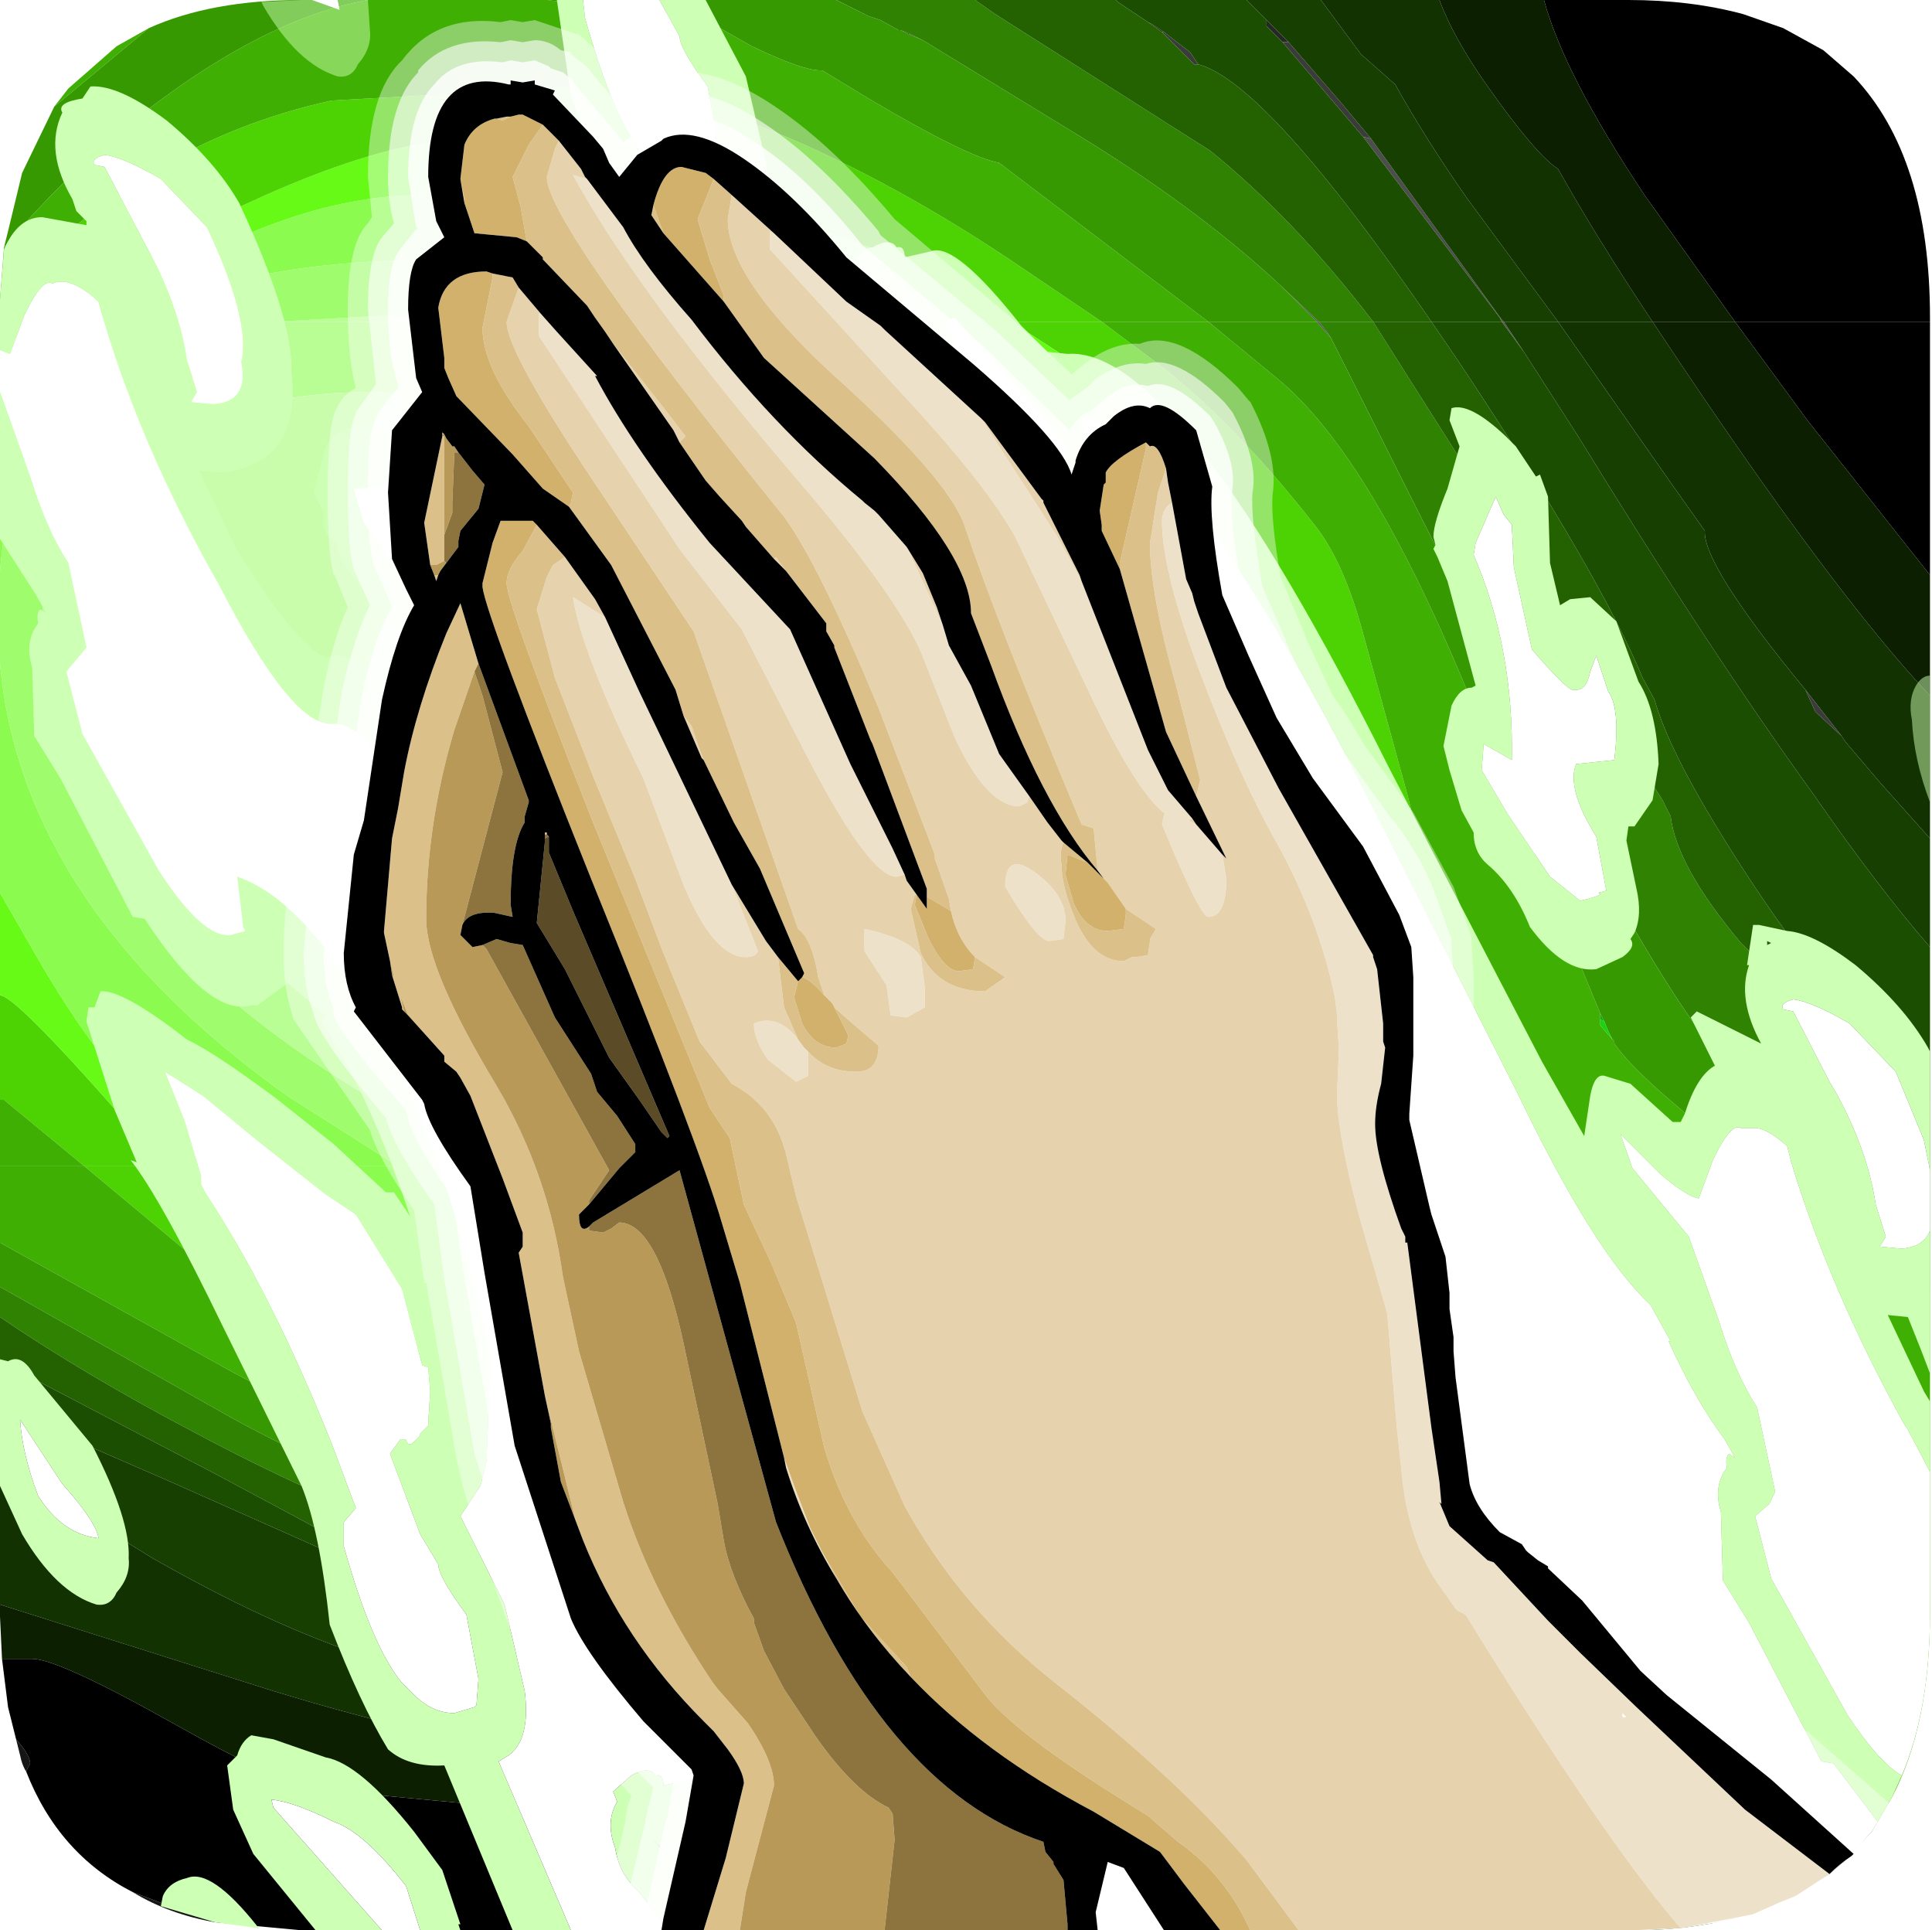 <?xml version="1.0" encoding="UTF-8" standalone="no"?>
<svg xmlns:ffdec="https://www.free-decompiler.com/flash" xmlns:xlink="http://www.w3.org/1999/xlink" ffdec:objectType="frame" height="48.0px" width="48.05px" xmlns="http://www.w3.org/2000/svg">
  <g transform="matrix(1.0, 0.0, 0.0, 1.0, 0.0, 0.0)">
    <filter id="filter0">
      <feColorMatrix in="SourceGraphic" result="filterResult0" type="matrix" values="0.168 -0.707 1.539 0.0 -0.373 0.28 1.148 -0.428 0.0 -0.373 -1.231 1.616 0.614 0.0 -0.373 0.0 0.0 0.0 1.0 0.0"/>
    </filter>
    <use ffdec:characterId="182" filter="url(#filter0)" height="48.0" transform="matrix(0.0, -1.0, 1.0, 0.0, 0.0, 48.0)" width="48.0" xlink:href="#sprite0"/>
    <use ffdec:characterId="2113" height="48.0" transform="matrix(1.0, 0.0, 0.0, 1.0, 0.0, 0.0)" width="48.05" xlink:href="#shape1"/>
  </g>
  <defs>
    <g id="sprite0" transform="matrix(1.0, 0.0, 0.0, 1.0, 0.0, 0.0)">
      <use ffdec:characterId="181" height="48.0" transform="matrix(1.0, 0.0, 0.0, 1.0, 0.0, 0.0)" width="48.0" xlink:href="#shape0"/>
    </g>
    <g id="shape0" transform="matrix(1.0, 0.0, 0.0, 1.0, 0.0, 0.0)">
      <path d="M47.15 22.6 L47.25 22.4 47.15 22.65 47.15 22.6 M47.45 28.55 L47.4 28.65 47.2 28.95 47.2 28.9 47.45 28.55 M46.95 32.05 L46.95 31.9 47.35 31.5 47.5 31.5 46.95 32.05 M0.0 28.5 L0.0 28.15 0.15 27.85 0.0 28.5" fill="#272727" fill-rule="evenodd" stroke="none"/>
      <path d="M45.7 16.4 L45.9 15.3 45.95 15.45 45.7 16.4 M47.15 22.65 L47.05 22.85 47.0 22.95 47.15 22.6 47.15 22.65 M47.2 28.95 L46.7 29.6 46.4 29.8 46.4 29.7 47.2 28.9 47.2 28.95 M46.95 32.05 L45.45 33.35 44.55 34.1 44.6 33.9 46.95 31.9 46.95 32.05" fill="#3b3b3b" fill-rule="evenodd" stroke="none"/>
      <path d="M44.6 33.9 L44.55 34.1 40.05 37.35 40.1 37.3 44.6 33.9" fill="#4d4d4d" fill-rule="evenodd" stroke="none"/>
      <path d="M0.2 5.35 Q0.4 4.2 0.95 3.3 L0.55 4.35 0.2 5.35 M3.95 0.65 Q4.1 0.55 4.35 0.5 L4.75 0.4 Q4.35 0.75 4.15 0.75 L3.95 0.65" fill="#161616" fill-rule="evenodd" stroke="none"/>
      <path d="M40.0 37.4 L40.0 37.35 40.1 37.3 40.05 37.35 40.0 37.4 M40.0 32.8 L40.0 32.75 40.9 31.85 40.0 32.8" fill="#555555" fill-rule="evenodd" stroke="none"/>
      <path d="M18.6 23.15 L19.0 23.7 18.6 23.35 18.6 23.25 18.6 23.15 M17.3 26.35 L17.15 26.25 17.2 26.2 17.3 26.35" fill="#646464" fill-rule="evenodd" stroke="none"/>
      <path d="M48.0 38.4 L48.0 40.5 Q48.0 42.05 47.65 43.35 L47.3 44.35 46.75 45.35 46.1 46.1 Q44.1 48.0 40.1 48.0 L40.0 48.0 40.0 43.15 43.15 40.9 Q46.15 38.9 48.0 38.4 M0.0 28.15 L0.0 7.5 0.2 5.35 0.55 4.35 0.95 3.3 Q1.9 1.45 3.95 0.65 L4.15 0.75 Q4.35 0.75 4.75 0.4 L5.55 0.2 6.75 0.05 6.75 0.8 Q6.75 1.45 5.15 4.3 3.55 7.15 3.5 7.9 L2.85 14.85 2.0 21.85 Q1.35 25.25 0.15 27.85 L0.0 28.15" fill="#000000" fill-rule="evenodd" stroke="none"/>
      <path d="M40.0 11.6 L40.0 6.85 40.15 9.5 40.0 11.6 M19.0 12.55 L19.0 23.7 18.6 23.15 18.15 21.0 Q17.65 19.5 17.65 18.55 17.65 15.75 19.0 12.55" fill="#b9fd95" fill-rule="evenodd" stroke="none"/>
      <path d="M40.0 18.55 L40.0 11.6 40.15 9.5 40.0 6.85 40.0 3.55 40.75 5.05 Q41.55 7.15 41.55 11.3 41.55 14.85 40.0 18.55 M19.0 9.9 L19.0 12.55 Q17.65 15.75 17.65 18.55 17.65 19.5 18.15 21.0 L18.6 23.15 18.6 23.25 18.6 23.35 19.0 23.7 19.0 25.25 16.95 23.8 16.9 23.55 Q16.9 23.05 17.05 22.85 16.5 19.1 16.5 17.75 16.5 14.2 19.0 9.9" fill="#9ffc6d" fill-rule="evenodd" stroke="none"/>
      <path d="M40.0 21.75 L40.0 18.55 Q41.55 14.85 41.55 11.3 41.55 7.15 40.75 5.05 L40.0 3.55 40.0 2.4 40.4 2.9 Q43.15 7.05 43.15 10.5 43.15 15.7 40.0 21.75 M19.0 5.1 L19.0 9.9 Q16.5 14.2 16.5 17.75 16.5 19.1 17.05 22.85 16.9 23.05 16.9 23.55 L16.95 23.8 19.0 25.25 19.0 28.0 Q18.5 27.15 17.3 26.35 L17.2 26.2 17.15 26.25 16.85 26.05 16.2 25.75 15.6 22.3 Q14.9 19.15 14.9 17.7 14.9 14.6 15.2 13.05 15.6 11.1 17.0 8.1 17.75 6.5 19.0 5.1" fill="#8bfb4f" fill-rule="evenodd" stroke="none"/>
      <path d="M40.0 25.15 L40.0 21.75 Q43.15 15.7 43.15 10.5 43.15 7.05 40.4 2.9 L40.0 2.4 40.0 1.05 42.05 4.35 Q44.55 9.1 44.55 11.75 42.4 21.35 40.8 23.85 L40.0 25.15 M19.0 4.1 L19.0 5.1 Q17.75 6.5 17.0 8.1 15.6 11.1 15.2 13.05 14.9 14.6 14.9 17.7 14.9 19.15 15.6 22.3 L16.2 25.75 16.85 26.05 17.15 26.25 17.3 26.35 Q18.5 27.15 19.0 28.0 L19.0 31.55 17.95 30.55 Q16.25 28.8 15.0 26.15 L15.15 25.85 14.8 24.3 Q13.75 19.8 13.75 15.8 13.75 13.1 13.9 12.15 14.2 10.6 15.4 8.0 16.0 6.8 19.0 4.1" fill="#66fa16" fill-rule="evenodd" stroke="none"/>
      <path d="M40.0 27.4 L40.0 25.15 40.8 23.85 Q42.4 21.35 44.55 11.75 44.55 9.1 42.05 4.35 L40.0 1.05 40.0 0.0 40.1 0.0 40.55 0.0 Q44.45 3.45 45.5 8.25 L45.8 13.7 45.9 15.3 45.7 16.4 Q44.5 20.8 41.25 25.55 L40.0 27.4 M19.0 2.1 L19.0 4.1 Q16.0 6.8 15.4 8.0 14.2 10.6 13.9 12.15 13.75 13.1 13.75 15.8 13.75 19.8 14.8 24.3 L15.15 25.85 15.0 26.15 Q16.25 28.8 17.95 30.55 L19.0 31.55 19.0 34.55 16.2 31.95 15.9 31.65 15.05 30.45 14.0 29.5 13.5 26.85 Q12.95 24.5 12.8 22.55 L12.35 15.05 Q12.35 10.1 16.5 5.1 L19.0 2.1" fill="#4dd204" fill-rule="evenodd" stroke="none"/>
      <path d="M45.35 1.35 L45.8 1.7 46.85 2.9 47.3 3.7 45.35 1.35 M48.0 9.15 L48.0 13.6 47.5 17.55 46.85 18.7 Q46.25 19.95 46.25 20.4 L46.25 20.45 45.55 21.6 Q44.1 24.05 43.95 24.85 L40.0 30.05 40.0 27.4 41.25 25.55 Q44.5 20.8 45.7 16.4 L45.95 15.45 45.9 15.3 45.8 13.7 45.5 8.25 Q44.45 3.45 40.55 0.0 L41.85 0.1 Q44.05 1.95 45.7 4.25 47.6 6.9 48.0 9.15 M17.1 0.0 L18.3 0.0 18.6 0.0 19.0 0.0 19.0 2.1 16.5 5.1 Q12.35 10.1 12.35 15.05 L12.8 22.55 Q12.95 24.5 13.5 26.85 L14.0 29.5 15.05 30.45 15.9 31.65 16.2 31.95 19.0 34.55 19.0 43.6 17.45 45.75 15.9 48.0 7.9 48.0 Q5.1 48.0 3.3 47.05 5.35 44.55 7.8 39.7 11.35 32.65 11.35 29.2 L10.65 17.85 Q10.65 11.75 13.9 5.75 L17.1 0.0" fill="#40af03" fill-rule="evenodd" stroke="none"/>
      <path d="M47.3 3.7 Q48.0 5.25 48.0 7.5 L48.0 9.15 Q47.6 6.9 45.7 4.25 44.05 1.95 41.85 0.1 L42.25 0.2 43.7 0.55 45.35 1.35 47.3 3.7 M48.0 13.6 L48.0 20.8 47.6 21.6 47.5 21.9 47.25 22.35 47.25 22.4 47.15 22.6 47.0 22.95 44.8 26.55 Q42.9 29.7 40.9 31.85 L40.0 32.75 40.0 30.05 43.95 24.85 Q44.1 24.05 45.55 21.6 L46.25 20.45 46.25 20.4 Q46.25 19.95 46.85 18.7 L47.5 17.55 48.0 13.6 M19.0 43.6 L19.0 45.75 17.15 48.0 15.9 48.0 17.45 45.75 19.0 43.6 M3.3 47.05 L2.45 46.55 Q4.5 44.8 6.95 38.4 10.0 30.35 10.0 26.3 L9.5 17.5 Q9.5 11.65 12.75 5.75 L16.0 0.0 17.1 0.0 13.9 5.75 Q10.65 11.75 10.65 17.85 L11.35 29.2 Q11.35 32.65 7.8 39.7 5.35 44.55 3.3 47.05" fill="#379902" fill-rule="evenodd" stroke="none"/>
      <path d="M48.0 20.8 L48.0 24.25 47.65 24.75 44.25 30.1 Q42.55 32.2 40.0 34.15 L40.0 32.8 40.9 31.85 Q42.9 29.7 44.8 26.55 L47.0 22.95 47.05 22.85 47.15 22.65 47.25 22.4 47.25 22.35 47.5 21.9 47.6 21.6 48.0 20.8 M19.0 45.75 L19.0 48.0 17.15 48.0 19.0 45.75 M2.45 46.55 L1.7 45.85 Q4.95 41.75 6.7 37.3 8.7 32.2 8.6 27.15 L8.6 15.25 Q9.2 10.8 12.4 4.8 13.85 2.05 15.25 0.0 L16.0 0.0 12.75 5.75 Q9.5 11.65 9.5 17.5 L10.0 26.3 Q10.0 30.35 6.95 38.4 4.5 44.8 2.45 46.55" fill="#2f8202" fill-rule="evenodd" stroke="none"/>
      <path d="M48.0 24.25 L48.0 27.75 47.95 27.8 47.45 28.55 47.2 28.9 46.4 29.7 46.4 29.8 Q45.95 31.5 40.0 35.6 L40.0 34.15 Q42.55 32.2 44.25 30.1 L47.65 24.75 48.0 24.25 M1.7 45.85 L1.4 45.5 Q2.7 43.9 4.3 40.25 7.0 34.1 7.5 29.75 L7.5 17.4 7.75 16.2 7.75 15.65 Q7.75 13.65 9.4 9.65 L9.8 8.25 11.3 5.45 14.15 0.0 15.25 0.0 Q13.85 2.05 12.4 4.8 9.2 10.8 8.6 15.25 L8.6 27.15 Q8.7 32.2 6.7 37.3 4.95 41.75 1.7 45.85" fill="#236101" fill-rule="evenodd" stroke="none"/>
      <path d="M48.0 27.75 L48.0 31.0 47.5 31.5 47.35 31.5 46.95 31.9 44.6 33.9 40.1 37.3 40.0 37.35 40.0 35.6 Q45.95 31.5 46.4 29.8 L46.7 29.6 47.2 28.95 47.4 28.65 47.45 28.55 47.95 27.8 48.0 27.75 M1.4 45.5 L0.65 44.15 1.9 41.6 4.65 34.9 Q5.75 32.3 6.0 28.9 L6.3 23.0 6.8 17.1 Q7.2 13.75 8.15 11.0 L11.15 4.25 13.0 0.0 14.15 0.0 11.3 5.45 9.8 8.25 9.4 9.65 Q7.75 13.65 7.75 15.65 L7.75 16.2 7.5 17.4 7.5 29.75 Q7.0 34.1 4.3 40.25 2.7 43.9 1.4 45.5" fill="#1c4e01" fill-rule="evenodd" stroke="none"/>
      <path d="M48.0 31.0 L48.0 32.85 46.65 33.85 45.9 34.7 Q44.55 35.45 43.05 36.5 L40.0 38.75 40.0 37.4 40.05 37.35 44.55 34.1 45.45 33.35 46.95 32.05 47.5 31.5 48.0 31.0 M0.65 44.15 Q0.0 42.65 0.0 40.6 1.75 37.5 2.85 33.65 3.95 29.85 4.9 22.4 5.75 14.5 6.3 11.15 6.8 8.1 9.25 3.8 L11.6 0.0 13.0 0.0 11.15 4.25 8.15 11.0 Q7.2 13.75 6.8 17.1 L6.3 23.0 6.0 28.9 Q5.75 32.3 4.65 34.9 L1.9 41.6 0.65 44.15" fill="#163f01" fill-rule="evenodd" stroke="none"/>
      <path d="M48.0 32.85 L48.0 35.8 Q47.05 36.15 45.85 37.0 44.15 38.2 43.8 38.75 42.1 39.7 40.0 41.1 L40.0 38.75 43.05 36.5 Q44.55 35.45 45.9 34.7 L46.65 33.85 48.0 32.85 M0.0 40.6 L0.0 40.5 0.0 36.25 Q1.15 33.95 2.1 30.95 3.5 26.3 3.5 22.55 3.5 14.8 5.95 6.8 L8.1 0.0 11.6 0.0 9.25 3.8 Q6.8 8.1 6.3 11.15 5.75 14.5 4.9 22.4 3.95 29.85 2.85 33.65 1.75 37.5 0.0 40.6" fill="#123201" fill-rule="evenodd" stroke="none"/>
      <path d="M48.0 35.8 L48.0 38.4 Q46.15 38.9 43.15 40.9 L40.0 43.15 40.0 41.1 Q42.1 39.7 43.8 38.75 44.15 38.2 45.85 37.0 47.05 36.15 48.0 35.8 M0.0 36.25 L0.0 28.5 0.15 27.85 Q1.35 25.25 2.0 21.85 L2.85 14.85 3.5 7.9 Q3.55 7.15 5.15 4.3 6.75 1.45 6.75 0.8 L6.75 0.05 7.8 0.0 7.9 0.0 8.1 0.0 5.95 6.8 Q3.5 14.8 3.5 22.55 3.5 26.3 2.1 30.95 1.15 33.95 0.0 36.25" fill="#0c1f01" fill-rule="evenodd" stroke="none"/>
      <path d="M39.55 0.0 L40.0 0.0 40.0 1.05 39.5 0.25 39.55 0.0 M40.0 25.15 L40.0 27.4 38.8 29.0 Q37.3 30.85 35.0 32.65 34.1 33.4 32.25 33.9 L28.25 35.0 27.25 35.25 27.0 35.25 26.65 35.25 26.5 35.25 26.4 35.25 26.35 35.3 25.1 35.55 23.2 35.5 23.0 35.45 22.8 35.4 22.75 35.4 22.6 35.5 21.5 35.6 20.55 35.25 19.4 34.85 19.0 34.55 19.0 31.55 Q20.55 32.8 22.55 33.7 L22.65 33.75 22.8 33.75 23.6 33.8 23.9 33.75 23.65 33.5 25.4 33.55 30.85 32.25 Q32.85 31.75 35.85 29.85 37.4 28.85 38.8 27.0 L40.0 25.15 M19.0 4.1 L19.0 2.1 20.65 0.1 20.65 0.0 23.25 0.0 Q23.25 0.4 19.8 3.4 L19.0 4.1" fill="#4dd204" fill-rule="evenodd" stroke="none"/>
      <path d="M40.0 1.05 L40.0 2.4 38.2 0.0 39.55 0.0 39.5 0.25 40.0 1.05 M40.0 21.75 L40.0 25.15 38.8 27.0 Q37.4 28.85 35.85 29.85 32.85 31.75 30.85 32.25 L25.4 33.55 23.65 33.5 23.9 33.75 23.6 33.8 22.8 33.75 22.65 33.75 22.55 33.7 Q20.55 32.8 19.0 31.55 L19.0 28.0 Q19.35 28.8 21.5 29.95 23.65 31.15 24.6 31.85 29.1 31.65 32.55 29.75 32.7 29.2 35.3 27.15 36.4 26.25 37.05 26.1 L37.1 26.05 37.65 25.4 40.0 21.75 M19.0 5.1 L19.0 4.1 19.8 3.4 Q23.25 0.4 23.25 0.0 L25.8 0.0 24.15 0.95 Q20.95 2.8 19.0 5.1" fill="#66fa16" fill-rule="evenodd" stroke="none"/>
      <path d="M40.0 2.4 L40.0 3.55 Q38.05 0.35 33.8 0.0 L38.2 0.0 40.0 2.4 M40.0 18.55 L40.0 21.75 37.65 25.4 37.25 25.85 37.05 26.1 Q36.4 26.25 35.3 27.15 32.7 29.2 32.55 29.75 29.1 31.65 24.6 31.85 23.65 31.15 21.5 29.95 19.35 28.8 19.0 28.0 L19.0 25.25 19.8 26.0 23.35 29.35 25.9 29.65 Q30.8 29.65 32.55 27.95 33.5 27.05 33.75 25.65 L36.1 23.55 Q37.15 22.8 37.75 22.8 L37.8 22.8 37.85 22.65 37.9 22.6 38.1 22.25 40.0 18.55 M19.0 9.9 L19.0 5.1 Q20.95 2.8 24.15 0.95 L25.8 0.0 31.5 0.0 Q25.45 0.55 20.75 7.15 L19.0 9.9" fill="#8bfb4f" fill-rule="evenodd" stroke="none"/>
      <path d="M40.0 3.55 L40.0 6.85 39.5 4.85 Q37.8 1.05 32.35 1.05 26.0 1.05 21.4 8.1 19.9 10.4 19.0 12.55 L19.0 9.9 20.75 7.15 Q25.45 0.55 31.5 0.0 L33.8 0.0 Q38.05 0.35 40.0 3.55 M40.0 11.6 L40.0 18.55 38.1 22.25 37.9 22.6 37.75 22.8 Q37.15 22.8 36.1 23.55 L33.75 25.65 Q33.5 27.05 32.55 27.95 30.8 29.65 25.9 29.65 L23.35 29.35 19.8 26.0 19.0 25.25 19.0 23.7 20.3 25.1 22.35 27.05 Q23.75 27.75 27.45 28.2 30.75 27.35 32.3 25.5 L34.95 22.6 37.15 20.1 Q38.45 18.15 39.3 14.95 L40.0 11.6" fill="#9ffc6d" fill-rule="evenodd" stroke="none"/>
      <path d="M40.0 6.85 L40.0 11.6 39.3 14.95 Q38.45 18.15 37.15 20.1 L34.95 22.6 32.3 25.5 Q30.75 27.35 27.45 28.2 23.75 27.75 22.35 27.05 L20.3 25.1 19.0 23.7 19.0 12.55 Q19.9 10.4 21.4 8.1 26.0 1.05 32.35 1.05 37.8 1.05 39.5 4.85 L40.0 6.85 M35.65 18.45 L36.0 17.6 Q38.25 12.4 38.25 9.2 38.25 4.45 35.3 3.0 32.6 1.65 28.75 3.4 24.85 5.2 22.2 9.05 19.25 13.4 19.25 18.5 19.25 20.15 21.05 22.4 23.45 25.35 27.0 25.35 L29.35 25.0 32.95 21.6 33.8 20.9 Q33.95 20.3 35.05 19.4 L35.15 19.35 35.2 19.3 35.65 18.45" fill="#b9fd95" fill-rule="evenodd" stroke="none"/>
      <path d="M35.15 19.35 L35.05 19.4 Q33.95 20.3 33.8 20.9 L32.95 21.6 29.35 25.0 27.0 25.35 Q23.45 25.35 21.05 22.4 19.25 20.15 19.25 18.5 19.25 13.4 22.2 9.05 24.85 5.2 28.75 3.4 32.6 1.65 35.3 3.0 38.25 4.45 38.25 9.2 38.25 12.4 36.0 17.6 L35.65 18.45 35.15 19.35" fill="#c9fdac" fill-rule="evenodd" stroke="none"/>
      <path d="M40.0 27.4 L40.0 30.05 38.6 31.75 Q36.65 34.15 30.3 36.7 L22.8 39.8 22.65 39.8 22.5 39.8 22.1 40.15 22.05 40.15 Q21.1 40.8 19.0 43.6 L19.0 34.55 19.4 34.85 20.55 35.25 21.5 35.6 22.6 35.5 22.75 35.5 23.2 35.5 25.1 35.55 26.35 35.3 26.5 35.25 26.65 35.25 27.1 35.3 27.25 35.25 28.25 35.0 32.25 33.9 Q34.1 33.4 35.0 32.65 37.3 30.85 38.8 29.0 L40.0 27.4 M19.0 2.1 L19.0 0.0 20.65 0.0 20.65 0.1 19.0 2.1" fill="#40af03" fill-rule="evenodd" stroke="none"/>
      <path d="M40.0 43.15 L40.0 48.0 33.7 48.0 37.55 44.95 40.0 43.15 M35.15 19.35 L35.65 18.45 35.2 19.3 35.15 19.35 M22.55 33.7 L22.65 33.75 22.55 33.7" fill="#000000" fill-rule="evenodd" stroke="none"/>
      <path d="M37.9 22.6 L37.85 22.65 37.8 22.8 37.75 22.8 37.9 22.6 M37.65 25.4 L37.1 26.05 37.05 26.1 37.25 25.85 37.65 25.4 M27.25 35.25 L27.1 35.3 26.65 35.25 27.0 35.25 27.25 35.25 M26.5 35.25 L26.35 35.3 26.4 35.25 26.5 35.25" fill="#646464" fill-rule="evenodd" stroke="none"/>
      <path d="M37.9 22.6 L38.1 22.25 37.9 22.6" fill="#5c5c5c" fill-rule="evenodd" stroke="none"/>
      <path d="M40.0 32.8 L40.0 34.15 35.5 37.0 31.3 39.5 Q29.9 40.2 28.1 41.35 L27.7 41.55 Q26.45 41.7 24.55 43.3 L24.2 43.65 Q22.55 44.75 22.05 45.6 L19.2 48.0 19.0 48.0 19.0 45.75 20.35 44.4 20.85 43.95 Q20.9 42.5 29.85 38.0 L39.6 33.1 39.75 33.0 40.0 32.8" fill="#2f8202" fill-rule="evenodd" stroke="none"/>
      <path d="M40.0 30.05 L40.0 32.75 39.6 33.1 29.85 38.0 Q20.9 42.5 20.85 43.95 L20.35 44.4 19.0 45.75 19.0 43.6 Q21.1 40.8 22.05 40.15 L22.1 40.15 Q22.2 40.05 22.6 39.9 L22.8 39.8 30.3 36.7 Q36.65 34.15 38.6 31.75 L40.0 30.05" fill="#379902" fill-rule="evenodd" stroke="none"/>
      <path d="M40.0 34.15 L40.0 35.6 39.05 36.25 Q33.8 39.75 31.15 40.85 L30.6 41.15 Q29.35 41.5 27.1 42.9 23.65 45.05 22.5 46.5 L20.6 48.0 19.2 48.0 22.05 45.6 Q22.55 44.75 24.2 43.65 L24.55 43.3 Q26.45 41.7 27.7 41.55 L27.9 41.45 28.1 41.35 Q29.9 40.2 31.3 39.5 L35.5 37.0 40.0 34.15" fill="#236101" fill-rule="evenodd" stroke="none"/>
      <path d="M40.0 32.75 L40.0 32.8 39.75 33.0 39.6 33.1 40.0 32.75 M40.0 37.35 L40.0 37.4 39.25 37.9 40.0 37.35 M28.1 41.35 L27.9 41.45 27.7 41.55 28.1 41.35" fill="#555555" fill-rule="evenodd" stroke="none"/>
      <path d="M40.0 35.6 L40.0 37.35 39.25 37.9 37.15 39.25 Q31.85 42.5 28.25 45.1 25.95 46.7 24.45 48.0 L20.6 48.0 22.5 46.5 Q23.65 45.05 27.1 42.9 29.35 41.5 30.6 41.15 L31.15 40.85 Q33.8 39.75 39.05 36.25 L40.0 35.6" fill="#1c4e01" fill-rule="evenodd" stroke="none"/>
      <path d="M22.75 35.5 L22.6 35.5 22.75 35.4 22.75 35.5 M22.65 33.75 L22.8 33.75 22.65 33.75 M22.6 39.9 Q22.2 40.05 22.1 40.15 L22.5 39.8 22.65 39.8 22.6 39.9" fill="#1ad310" fill-rule="evenodd" stroke="none"/>
      <path d="M23.2 35.5 L22.75 35.5 22.75 35.4 22.8 35.4 23.0 35.45 23.2 35.5 M22.6 39.9 L22.65 39.8 22.8 39.8 22.6 39.9" fill="#15ac0d" fill-rule="evenodd" stroke="none"/>
      <path d="M40.0 38.75 L40.0 41.1 39.4 41.5 Q33.25 45.6 30.7 48.0 L27.15 48.0 28.55 46.75 29.55 45.9 29.7 45.8 30.85 44.9 Q33.95 42.35 34.8 42.4 L36.0 41.55 40.0 38.75" fill="#123201" fill-rule="evenodd" stroke="none"/>
      <path d="M29.7 45.8 L29.55 45.9 29.7 45.8" fill="#272727" fill-rule="evenodd" stroke="none"/>
      <path d="M40.0 37.4 L40.0 38.75 36.0 41.55 34.8 42.4 Q33.95 42.35 30.85 44.9 L30.3 45.15 29.7 45.8 29.55 45.9 28.55 46.75 27.15 48.0 24.45 48.0 Q25.95 46.7 28.25 45.1 31.85 42.5 37.15 39.25 L39.25 37.9 40.0 37.4" fill="#163f01" fill-rule="evenodd" stroke="none"/>
      <path d="M29.7 45.8 L30.3 45.15 30.85 44.9 29.7 45.8" fill="#3b3b3b" fill-rule="evenodd" stroke="none"/>
      <path d="M40.0 41.1 L40.0 43.15 37.55 44.95 33.7 48.0 30.7 48.0 Q33.25 45.6 39.4 41.5 L40.0 41.1" fill="#0c1f01" fill-rule="evenodd" stroke="none"/>
    </g>
    <g id="shape1" transform="matrix(1.0, 0.0, 0.0, 1.0, 0.0, 0.0)">
      <path d="M40.65 20.55 L40.5 20.55 40.45 20.9 40.7 22.1 Q40.85 22.75 40.65 23.2 L40.55 23.35 Q40.7 23.55 40.35 23.8 L39.7 24.1 Q38.9 24.2 38.05 23.05 37.65 22.05 37.0 21.5 36.65 21.2 36.65 20.7 L36.35 20.15 36.05 19.15 35.9 18.55 36.1 17.55 Q36.3 17.1 36.6 17.1 L36.7 17.05 36.0 14.45 35.75 13.85 35.65 13.65 35.7 13.55 35.65 13.35 Q35.65 13.0 36.0 12.15 L36.3 11.1 36.05 10.45 36.1 10.15 Q36.55 10.0 37.45 10.85 L37.7 11.1 38.2 11.85 38.3 11.8 38.5 12.35 38.55 14.0 38.8 15.05 39.05 14.9 39.55 14.85 40.2 15.45 40.75 16.95 Q41.2 17.65 41.25 19.0 L41.1 19.9 40.65 20.55 M0.0 8.7 L0.0 7.9 0.0 7.45 0.1 6.2 Q0.45 5.4 1.05 5.4 L2.15 5.6 2.15 5.5 1.9 5.25 1.8 4.95 Q1.1 3.75 1.55 2.8 1.4 2.55 2.05 2.45 L2.25 2.15 Q2.95 2.1 4.15 3.0 5.35 4.0 5.95 5.05 7.3 7.95 7.25 9.25 7.5 11.5 5.55 11.75 L4.95 11.7 5.85 13.6 Q7.35 16.05 8.1 16.35 9.05 16.0 10.4 18.3 11.25 19.4 11.3 20.55 L11.4 21.55 11.7 22.45 11.8 22.35 12.05 22.85 13.1 24.0 Q15.25 25.95 15.65 26.0 16.2 25.75 16.9 23.8 15.9 20.65 15.95 18.5 15.7 18.05 16.0 17.75 L16.6 16.65 16.15 14.4 16.0 13.95 15.55 13.5 Q15.25 12.95 15.3 12.65 L15.3 12.15 15.15 11.35 Q14.0 10.3 12.3 8.1 L11.8 7.0 11.65 5.9 11.9 5.65 12.25 5.15 12.8 5.25 14.1 5.7 Q14.95 5.85 16.3 7.55 16.75 7.9 17.0 8.5 L17.45 9.85 17.4 9.85 17.9 11.5 17.85 11.95 20.6 13.9 20.45 14.1 Q22.1 14.95 23.05 16.65 24.05 18.25 25.55 22.25 L26.7 23.45 Q26.95 23.8 27.3 23.75 27.75 23.8 28.15 22.8 L28.1 22.7 Q28.35 21.6 28.25 20.0 L27.5 17.0 27.1 16.45 27.1 16.1 26.7 15.4 26.5 14.7 26.35 14.0 Q26.15 13.5 26.45 13.05 25.55 12.85 23.85 11.15 22.2 9.65 21.85 9.0 21.4 8.6 21.3 7.95 21.05 7.3 21.35 6.8 L21.25 6.55 Q21.45 6.15 21.7 6.15 22.15 5.9 22.3 6.15 22.5 6.1 22.5 6.4 L23.15 6.25 Q23.75 6.0 25.4 8.1 L26.05 8.75 26.55 8.8 Q29.3 8.6 34.55 19.1 L38.35 26.4 39.4 28.25 39.55 27.25 Q39.65 26.7 39.9 26.75 L40.55 26.95 41.6 27.9 41.8 27.9 41.9 27.7 Q42.2 26.75 42.65 26.5 L42.05 25.3 42.2 25.15 43.8 25.95 Q43.2 24.85 43.5 24.0 L43.45 24.0 43.6 23.0 43.75 23.0 44.45 23.15 Q45.1 23.2 46.15 24.0 47.35 25.0 47.95 26.05 L48.0 26.15 48.0 29.1 47.85 28.35 47.15 26.65 46.0 25.45 Q45.05 24.9 44.6 24.85 44.25 24.95 44.35 25.1 L44.6 25.15 45.5 26.9 45.65 27.15 Q46.45 28.6 46.65 29.95 L46.9 30.75 46.75 31.0 47.3 31.05 Q47.85 31.0 48.0 30.6 L48.0 34.15 47.75 33.5 47.45 32.75 46.95 32.7 47.85 34.6 48.0 34.85 48.0 36.6 47.45 35.55 47.35 35.4 Q45.5 32.05 44.55 28.9 L44.45 28.5 Q44.0 28.1 43.7 28.05 L43.3 28.05 Q43.05 27.9 42.6 28.85 L42.25 29.8 Q41.95 29.75 41.3 29.2 L40.3 28.2 40.6 29.05 42.0 30.75 42.75 32.85 Q43.15 34.15 43.7 35.0 L44.15 37.1 44.0 37.4 43.65 37.7 44.05 39.25 45.95 42.65 Q46.75 43.85 47.3 44.15 L47.05 44.7 46.7 45.3 45.6 43.85 45.3 43.8 43.5 40.35 42.85 39.3 42.8 37.6 Q42.6 36.95 42.95 36.5 42.9 36.25 43.0 36.15 L43.15 36.25 42.9 35.8 Q42.15 34.8 41.5 33.35 L41.55 33.35 41.05 32.45 Q39.65 31.15 37.75 27.2 L33.95 19.7 Q29.3 10.55 26.85 10.4 L28.5 14.9 28.3 14.6 Q28.0 13.95 27.4 14.1 L27.45 14.85 Q27.75 14.95 28.0 16.0 L29.35 20.1 Q29.55 22.3 28.9 23.9 28.6 25.5 27.85 25.65 L26.45 24.9 25.05 23.55 Q23.45 19.25 22.4 17.6 21.65 16.15 20.35 15.45 L16.35 12.15 16.35 12.75 Q16.6 13.1 16.75 12.9 17.0 13.15 17.85 17.65 L16.85 18.95 Q17.0 20.9 17.9 24.35 17.2 27.4 15.95 27.75 15.3 27.75 12.8 25.4 L11.4 24.0 11.15 23.4 10.0 21.1 Q10.7 20.65 9.75 19.4 9.0 17.95 8.25 18.0 7.25 18.05 5.45 14.55 3.4 10.95 2.45 7.5 1.75 6.85 1.3 7.05 1.05 6.9 0.6 7.85 L0.25 8.8 0.0 8.7 M22.8 48.0 L19.7 48.0 19.1 47.4 Q17.95 45.75 17.75 45.9 17.35 45.95 17.7 46.4 17.9 46.6 17.5 46.75 L16.8 46.3 16.25 45.75 18.1 47.8 18.35 48.0 16.65 48.0 15.85 47.0 Q15.4 46.6 15.3 45.95 15.05 45.3 15.35 44.8 L15.25 44.55 15.7 44.15 Q16.15 43.9 16.3 44.15 16.5 44.1 16.5 44.4 L17.15 44.25 Q17.75 44.0 19.4 46.1 L20.05 46.75 20.55 46.8 Q21.5 46.75 22.8 48.0 M14.2 48.0 L12.75 48.0 11.05 43.9 Q10.15 43.95 9.65 43.5 8.95 42.35 8.2 40.4 7.95 38.05 7.5 36.95 L5.55 33.0 Q4.0 29.8 3.25 28.85 L3.4 28.9 2.85 27.6 2.15 25.4 2.2 25.05 2.35 25.05 2.5 24.65 Q3.05 24.6 4.65 25.85 5.3 26.15 6.85 27.3 L8.3 28.45 8.95 29.05 9.6 29.65 9.8 29.65 10.2 30.25 Q9.25 27.35 8.0 25.4 L8.1 25.25 7.15 24.45 6.4 25.0 6.25 25.0 Q5.2 25.3 3.6 22.85 L3.3 22.8 1.5 19.35 0.85 18.3 0.8 16.6 Q0.6 15.95 0.95 15.5 0.9 15.25 1.0 15.15 L1.15 15.25 0.9 14.8 0.0 13.4 0.0 9.75 0.75 11.85 Q1.15 13.15 1.7 14.0 L2.15 16.1 1.65 16.7 2.05 18.25 3.95 21.65 Q5.05 23.35 5.75 23.25 L6.1 23.15 6.05 23.05 5.9 21.8 Q7.2 22.25 8.5 24.15 10.95 27.6 12.2 33.8 L12.1 36.35 12.05 36.55 11.95 36.95 11.45 37.7 12.55 39.9 13.05 42.05 Q13.2 43.25 12.65 43.65 L12.4 43.8 14.05 47.65 14.2 48.0 M44.05 23.45 L43.95 23.4 43.95 23.5 44.05 23.45 M23.7 8.4 Q23.9 8.6 23.5 8.75 L22.8 8.3 22.25 7.75 24.1 9.8 26.2 11.5 26.6 11.2 25.1 9.4 23.75 7.9 Q23.35 7.95 23.7 8.4 M37.4 12.8 L37.2 12.35 36.7 13.5 36.65 13.8 Q37.65 16.1 37.6 18.9 L36.9 18.5 36.85 19.15 37.5 20.25 38.55 21.8 39.3 22.4 Q39.95 22.25 39.75 22.2 L39.95 22.15 39.7 20.8 Q38.95 19.6 39.2 19.0 L40.15 18.9 Q40.3 17.6 40.0 17.2 L39.7 16.3 39.55 16.7 Q39.45 17.2 39.15 17.15 39.05 17.25 38.1 16.15 L37.65 14.1 37.6 13.05 37.4 12.8 M14.5 0.0 L14.55 0.45 Q15.25 2.95 16.0 3.85 16.65 4.6 17.3 4.6 L17.85 4.4 17.9 3.75 17.6 2.15 Q16.9 1.2 16.9 0.9 L16.4 0.0 17.55 0.0 18.55 1.9 19.05 4.05 Q19.2 5.25 18.65 5.65 L17.5 5.85 Q16.25 6.05 15.65 5.5 14.95 4.35 14.2 2.4 L13.85 0.0 14.5 0.0 M12.1 11.25 Q11.5 10.3 10.95 10.45 L11.0 11.75 9.95 12.1 8.8 12.15 9.05 13.0 9.75 13.95 Q10.45 14.4 10.7 14.75 L10.8 13.3 Q12.0 13.2 12.45 12.5 L12.1 11.25 M12.75 6.75 L12.8 6.95 Q15.55 10.3 16.85 11.2 L16.6 10.4 16.1 8.9 Q15.05 7.55 14.3 7.3 13.3 6.8 12.75 6.75 M13.15 11.25 L13.45 12.55 13.35 13.4 13.2 14.0 Q12.85 14.45 11.7 14.9 11.95 16.0 11.55 16.1 L10.9 16.15 Q10.4 16.15 9.55 15.3 L9.6 15.2 Q8.55 14.3 8.35 13.5 8.0 13.3 8.05 12.75 L7.8 12.25 8.1 11.1 Q8.35 10.7 8.65 10.65 L9.65 10.65 9.7 10.6 10.0 10.6 10.0 10.2 Q9.85 9.6 10.05 9.15 10.2 8.8 10.65 8.7 11.25 8.45 12.4 9.9 L12.85 10.55 13.15 11.25 M10.65 34.0 L10.5 33.95 10.0 32.05 8.85 30.2 8.1 29.7 6.45 28.4 5.05 27.25 4.1 26.65 4.6 27.9 5.0 29.25 5.0 29.45 5.1 29.65 Q6.75 32.15 8.25 35.9 L8.85 37.5 8.55 37.85 8.55 38.45 Q9.25 40.95 10.0 41.85 L10.35 42.2 Q10.8 42.6 11.3 42.6 L11.8 42.45 11.85 42.4 11.9 41.75 11.6 40.15 Q10.9 39.2 10.9 38.9 L10.45 38.15 9.7 36.15 9.95 35.8 10.1 35.8 Q10.15 36.0 10.3 35.85 L10.45 35.7 10.45 35.65 10.65 35.45 10.65 35.4 10.7 34.6 10.65 34.0 M2.6 4.15 L3.65 6.15 Q4.45 7.6 4.65 8.95 L4.9 9.75 4.75 10.0 5.3 10.05 Q6.2 10.0 6.0 9.0 6.25 8.0 5.15 5.65 L4.0 4.45 Q3.05 3.9 2.6 3.85 2.25 3.95 2.35 4.1 L2.6 4.15 M0.0 33.8 L0.2 33.85 Q0.55 33.65 0.85 34.2 L2.3 35.95 Q3.25 37.8 3.2 38.75 3.25 39.2 2.9 39.6 2.75 39.95 2.4 39.9 1.4 39.6 0.55 38.15 L0.0 36.95 0.0 33.8 M1.55 36.9 L0.5 35.3 Q0.55 36.15 0.95 37.2 1.55 38.15 2.45 38.25 2.4 37.85 1.55 36.9 M9.5 48.0 L7.85 48.0 6.3 46.1 5.8 45.0 5.65 43.9 5.9 43.65 Q6.0 43.3 6.25 43.15 L6.8 43.25 8.1 43.7 Q8.95 43.85 10.3 45.55 L11.0 46.5 11.45 47.85 11.4 47.85 11.45 48.0 10.45 48.0 10.1 46.9 Q9.05 45.55 8.3 45.3 7.3 44.8 6.75 44.75 L6.8 44.95 9.5 48.0 M4.05 47.15 Q4.2 46.8 4.65 46.7 5.25 46.45 6.4 47.9 L6.45 47.95 5.35 47.8 4.0 47.4 4.05 47.15" fill="#cdffb4" fill-rule="evenodd" stroke="none"/>
      <path d="M48.0 29.1 L48.0 30.0 48.0 30.6 Q47.85 31.0 47.3 31.05 L46.75 31.0 46.9 30.75 46.65 29.95 Q46.45 28.6 45.65 27.15 L45.5 26.9 44.6 25.15 44.35 25.1 Q44.25 24.95 44.6 24.85 45.05 24.9 46.0 25.45 L47.15 26.65 47.85 28.35 48.0 29.1 M48.0 36.6 L48.0 40.1 Q48.0 42.5 47.3 44.15 46.75 43.85 45.95 42.65 L44.05 39.25 43.65 37.7 44.0 37.4 44.15 37.1 43.7 35.0 Q43.15 34.15 42.75 32.85 L42.0 30.75 40.6 29.05 40.3 28.2 41.3 29.2 Q41.95 29.75 42.25 29.8 L42.6 28.85 Q43.05 27.9 43.3 28.05 L43.7 28.05 Q44.0 28.1 44.45 28.5 L44.55 28.9 Q45.5 32.05 47.35 35.4 L47.45 35.55 48.0 36.6 M46.7 45.3 L46.55 45.55 45.85 46.3 45.5 46.6 44.15 47.35 Q42.65 48.0 40.6 48.0 L40.5 48.0 22.8 48.0 Q21.5 46.75 20.55 46.8 L20.05 46.75 19.4 46.1 Q17.75 44.0 17.15 44.25 L16.5 44.4 Q16.5 44.1 16.3 44.15 16.15 43.9 15.7 44.15 L15.25 44.55 15.35 44.8 Q15.05 45.3 15.3 45.95 15.4 46.6 15.85 47.0 L16.65 48.0 14.2 48.0 14.05 47.65 12.4 43.8 12.65 43.65 Q13.2 43.25 13.05 42.05 L12.55 39.9 11.45 37.7 11.95 36.95 12.05 36.55 12.1 36.35 12.2 33.8 Q10.95 27.6 8.5 24.15 7.2 22.25 5.9 21.8 L6.05 23.05 6.1 23.15 5.75 23.25 Q5.05 23.35 3.95 21.65 L2.05 18.25 1.65 16.7 2.15 16.1 1.7 14.0 Q1.15 13.15 0.75 11.85 L0.0 9.75 0.0 8.7 0.25 8.8 0.6 7.85 Q1.05 6.9 1.3 7.05 1.75 6.85 2.45 7.5 3.4 10.95 5.45 14.55 7.25 18.05 8.25 18.0 9.0 17.95 9.75 19.4 10.7 20.65 10.0 21.1 L11.15 23.4 11.4 24.0 12.8 25.4 Q15.3 27.75 15.95 27.75 17.2 27.4 17.9 24.35 17.0 20.9 16.85 18.95 L17.85 17.65 Q17.0 13.15 16.75 12.9 16.6 13.1 16.35 12.75 L16.35 12.15 20.35 15.45 Q21.65 16.15 22.4 17.6 23.45 19.25 25.05 23.55 L26.45 24.9 27.85 25.65 Q28.6 25.5 28.9 23.9 29.55 22.3 29.35 20.1 L28.0 16.0 Q27.75 14.95 27.45 14.85 L27.4 14.1 Q28.0 13.95 28.3 14.6 L28.5 14.9 26.85 10.4 Q29.3 10.55 33.95 19.7 L37.75 27.2 Q39.65 31.15 41.05 32.45 L41.55 33.35 41.5 33.35 Q42.15 34.8 42.9 35.8 L43.15 36.25 43.0 36.15 Q42.9 36.25 42.95 36.5 42.6 36.95 42.8 37.6 L42.85 39.3 43.5 40.35 45.3 43.8 45.6 43.85 46.7 45.3 M19.7 48.0 L18.35 48.0 18.1 47.8 16.25 45.75 16.8 46.3 17.5 46.75 Q17.9 46.6 17.7 46.4 17.35 45.95 17.75 45.9 17.95 45.75 19.1 47.4 L19.7 48.0 M23.7 8.4 Q23.35 7.95 23.75 7.9 L25.1 9.4 26.6 11.2 26.2 11.5 24.1 9.8 22.25 7.75 22.8 8.3 23.5 8.75 Q23.9 8.6 23.7 8.4 M16.4 0.0 L16.9 0.9 Q16.9 1.2 17.6 2.15 L17.9 3.75 17.85 4.4 17.3 4.6 Q16.65 4.6 16.0 3.85 15.25 2.95 14.55 0.45 L14.5 0.0 16.4 0.0 M37.4 12.8 L37.6 13.05 37.65 14.1 38.1 16.15 Q39.05 17.25 39.15 17.15 39.45 17.2 39.55 16.7 L39.7 16.3 40.0 17.2 Q40.3 17.6 40.15 18.9 L39.2 19.0 Q38.95 19.6 39.7 20.8 L39.95 22.15 39.75 22.2 Q39.95 22.25 39.3 22.4 L38.55 21.8 37.5 20.25 36.85 19.15 36.9 18.5 37.6 18.9 Q37.65 16.1 36.65 13.8 L36.7 13.5 37.2 12.35 37.4 12.8 M12.75 6.75 Q13.3 6.8 14.3 7.3 15.05 7.55 16.1 8.9 L16.6 10.4 16.85 11.2 Q15.55 10.3 12.8 6.95 L12.75 6.75 M12.1 11.25 L12.45 12.5 Q12.0 13.2 10.8 13.3 L10.7 14.75 Q10.45 14.4 9.75 13.95 L9.05 13.0 8.8 12.15 9.95 12.1 11.0 11.75 10.95 10.45 Q11.5 10.3 12.1 11.25 M7.75 0.0 L8.4 0.0 8.45 0.25 7.75 0.0 M2.6 4.15 L2.35 4.1 Q2.25 3.95 2.6 3.85 3.05 3.9 4.0 4.45 L5.15 5.65 Q6.25 8.0 6.0 9.0 6.2 10.0 5.3 10.05 L4.75 10.0 4.9 9.75 4.65 8.95 Q4.45 7.6 3.65 6.15 L2.6 4.15 M10.65 34.0 L10.7 34.6 10.65 35.4 10.65 35.45 10.45 35.65 10.45 35.7 10.3 35.85 Q10.15 36.0 10.1 35.8 L9.95 35.8 9.7 36.15 10.45 38.15 10.9 38.9 Q10.9 39.2 11.6 40.15 L11.9 41.75 11.85 42.4 11.8 42.45 11.3 42.6 Q10.8 42.6 10.35 42.2 L10.0 41.85 Q9.25 40.95 8.55 38.45 L8.55 37.85 8.85 37.5 8.25 35.9 Q6.75 32.15 5.1 29.65 L5.0 29.45 5.0 29.25 4.6 27.9 4.1 26.65 5.05 27.25 6.45 28.4 8.1 29.7 8.85 30.2 10.0 32.05 10.5 33.95 10.65 34.0 M1.55 36.9 Q2.4 37.85 2.45 38.25 1.55 38.15 0.95 37.2 0.55 36.15 0.5 35.3 L1.55 36.9 M9.5 48.0 L6.8 44.95 6.75 44.75 Q7.3 44.8 8.3 45.3 9.05 45.55 10.1 46.9 L10.45 48.0 9.5 48.0" fill="#ffffff" fill-rule="evenodd" stroke="none"/>
      <path d="M48.0 16.8 L48.0 19.95 Q47.6 18.9 47.55 17.9 47.45 17.4 47.65 17.05 47.8 16.8 48.0 16.8 M8.4 0.0 L9.15 0.0 9.2 0.75 Q9.25 1.2 8.9 1.6 8.75 1.95 8.4 1.9 7.4 1.6 6.55 0.15 L6.5 0.05 7.5 0.0 7.75 0.0 8.45 0.25 8.4 0.0" fill="#cdffb4" fill-opacity="0.502" fill-rule="evenodd" stroke="none"/>
      <path d="M41.95 40.6 L42.4 41.0 42.45 41.05 42.5 41.1 42.45 41.0 45.0 43.1 47.0 44.85 46.7 45.3 46.35 45.8 45.85 46.3 45.5 46.6 45.2 46.85 44.15 47.35 43.8 47.5 43.5 47.6 43.15 47.7 43.1 47.7 42.75 47.8 42.7 47.8 40.6 48.0 40.5 48.0 28.8 48.0 28.8 47.7 28.7 47.9 28.75 47.5 27.0 47.8 27.15 48.0 14.9 48.0 15.1 47.25 15.55 45.3 15.55 45.25 15.6 44.95 15.7 44.65 14.9 43.8 Q13.25 41.85 12.85 40.9 L12.85 40.85 12.8 40.8 Q11.65 37.75 11.35 36.25 L10.6 31.9 10.55 31.9 10.3 30.1 Q9.4 28.8 9.2 28.1 L7.3 25.35 Q7.05 24.6 7.05 23.7 7.05 22.55 7.35 21.0 L7.35 20.95 7.55 20.1 8.05 17.1 Q8.3 15.85 8.65 15.1 L8.3 14.25 8.3 14.3 Q8.15 13.8 8.15 12.25 8.15 10.6 8.35 10.2 L8.4 10.1 Q8.55 9.8 8.85 9.65 L8.8 9.45 Q8.65 8.75 8.65 7.7 8.65 6.05 9.15 5.55 L9.25 5.4 9.15 4.4 Q9.15 2.3 10.0 1.5 10.85 0.35 12.45 0.55 L12.7 0.5 13.0 0.55 13.3 0.5 14.2 0.8 14.35 0.85 14.4 0.85 15.0 1.4 15.05 1.4 15.1 1.45 15.7 2.15 15.9 2.1 Q17.25 1.25 19.35 2.7 20.75 3.65 22.25 5.45 L25.15 7.9 25.2 7.95 25.25 8.0 26.65 9.3 26.85 9.15 Q27.6 8.5 28.35 8.55 29.3 8.15 30.8 9.65 L31.05 9.95 31.1 10.0 Q31.8 11.35 31.65 12.3 31.6 12.9 31.85 14.35 L32.4 15.65 32.45 15.75 32.45 15.8 33.1 17.2 33.15 17.3 33.5 17.8 33.95 18.55 35.15 20.2 36.15 22.05 36.6 23.3 36.6 23.45 36.65 24.3 36.65 26.25 36.65 26.3 36.55 27.7 37.0 29.55 37.1 29.95 37.4 30.8 37.45 31.05 37.45 31.1 37.55 32.0 37.55 32.1 37.55 32.15 37.55 32.25 37.55 32.5 37.65 33.1 37.65 33.2 37.65 33.25 37.65 33.5 37.7 34.1 38.05 36.6 38.05 36.7 38.05 36.8 38.2 36.85 38.7 37.15 39.05 37.45 39.05 37.5 39.1 37.55 39.15 37.6 39.2 37.65 39.25 37.65 39.55 37.9 39.6 37.95 39.65 38.0 40.45 38.75 40.6 38.95 41.95 40.6 M39.15 37.6 L39.2 37.65 39.1 37.55 39.15 37.6 M40.2 42.9 L40.65 42.8 40.3 42.45 40.2 42.9" fill="#ffffff" fill-opacity="0.4" fill-rule="evenodd" stroke="none"/>
      <path d="M42.05 41.35 L42.1 41.4 42.15 41.45 44.65 43.45 46.7 45.3 45.2 46.85 45.1 46.9 44.95 47.0 44.15 47.35 43.2 47.7 42.85 47.8 40.6 48.0 40.5 48.0 15.4 48.0 15.55 47.4 16.05 45.3 16.05 45.25 16.1 45.05 16.25 44.45 15.25 43.45 Q13.7 41.65 13.3 40.7 L13.25 40.6 11.8 36.15 11.05 31.8 10.8 29.95 Q9.8 28.55 9.6 27.8 7.9 25.8 7.8 25.2 7.55 24.55 7.55 23.7 L7.8 21.1 7.8 21.05 8.05 20.2 8.5 17.2 Q8.8 15.85 9.2 15.05 L8.8 14.15 Q8.65 13.7 8.65 12.25 8.65 10.6 8.85 10.3 L8.85 10.25 9.35 9.55 9.15 7.7 Q9.15 6.35 9.5 5.9 L9.8 5.55 Q9.65 5.05 9.65 4.4 9.65 2.55 10.4 1.8 L10.4 1.75 Q11.1 0.9 12.45 1.05 L12.7 1.0 13.0 1.05 13.3 1.0 Q13.65 1.0 13.95 1.25 L14.2 1.3 14.2 1.35 14.65 1.7 14.7 1.8 15.55 2.8 16.05 2.6 16.1 2.55 Q17.2 1.85 19.05 3.1 20.4 4.0 21.85 5.75 L21.9 5.85 24.8 8.25 24.85 8.3 24.9 8.35 26.6 9.95 26.8 9.8 27.15 9.55 27.15 9.5 Q27.85 8.95 28.5 9.05 29.25 8.8 30.45 10.0 L30.65 10.25 Q31.3 11.45 31.15 12.25 31.1 12.9 31.4 14.6 L31.95 15.85 32.0 16.0 32.65 17.4 32.7 17.5 33.05 18.05 33.05 18.1 33.45 18.75 34.6 20.35 34.7 20.45 Q35.4 21.4 35.7 22.25 L36.1 23.35 36.1 23.5 36.15 24.3 36.15 26.3 36.05 27.7 36.05 27.8 36.55 29.8 36.55 29.75 36.6 30.05 36.9 30.95 36.95 31.15 37.05 32.05 37.05 32.15 37.05 32.25 37.05 32.4 37.15 33.15 37.15 33.25 37.15 33.5 37.2 34.15 37.55 36.75 37.55 36.8 37.9 37.25 38.4 37.55 38.4 37.6 38.7 37.85 38.8 37.95 38.95 38.05 39.2 38.25 39.25 38.3 39.3 38.35 40.1 39.1 40.2 39.25 41.5 40.85 41.55 40.9 42.05 41.35" fill="#ffffff" fill-opacity="0.6" fill-rule="evenodd" stroke="none"/>
      <path d="M41.75 41.75 L41.8 41.8 44.35 43.85 46.4 45.7 46.25 45.9 46.15 46.0 45.1 46.9 44.6 47.15 44.15 47.35 43.5 47.6 42.75 47.8 40.6 48.0 40.5 48.0 28.35 48.0 27.85 47.25 27.75 47.6 27.8 48.0 15.9 48.0 16.05 47.55 16.55 45.3 16.6 45.2 16.75 44.3 15.65 43.15 Q14.1 41.35 13.75 40.45 L12.3 36.05 11.55 31.75 11.25 29.75 Q10.2 28.3 10.1 27.6 8.2 25.45 8.3 25.15 L8.3 25.1 Q8.05 24.5 8.05 23.7 L8.3 21.15 8.55 20.3 9.0 17.3 Q9.3 15.85 9.75 15.1 L9.65 14.85 9.3 14.05 Q9.15 13.6 9.15 12.25 9.15 10.8 9.3 10.55 9.35 10.25 9.9 9.65 L9.9 9.55 Q9.65 8.9 9.65 7.7 9.65 6.55 9.95 6.2 L10.35 5.7 10.4 5.7 10.35 5.65 10.15 4.4 Q10.15 2.75 10.8 2.1 11.35 1.4 12.5 1.55 L12.7 1.5 13.0 1.55 13.3 1.5 13.65 1.65 13.7 1.7 14.0 1.8 14.25 2.0 14.3 2.1 15.15 3.1 15.4 3.4 15.5 3.55 15.55 3.5 16.25 3.05 16.3 3.0 Q17.25 2.5 18.8 3.55 20.1 4.4 21.45 6.1 L24.5 8.65 24.55 8.7 26.6 10.7 Q26.8 10.35 27.15 10.2 L27.45 9.95 Q28.0 9.45 28.55 9.6 29.1 9.35 30.1 10.35 L30.2 10.5 Q30.75 11.5 30.65 12.15 L30.65 12.2 Q30.55 12.85 30.9 14.7 L31.5 16.1 32.2 17.65 32.2 17.6 32.65 18.35 33.05 19.05 34.3 20.8 34.3 20.75 35.25 22.5 35.6 23.45 35.65 24.3 35.65 24.35 35.65 26.25 35.65 26.3 35.55 27.7 35.55 27.85 36.05 29.9 36.1 30.15 36.45 31.1 36.45 31.2 36.55 32.1 36.55 32.15 36.55 32.25 36.55 32.5 36.65 33.2 36.65 33.25 36.65 33.55 36.7 34.2 37.05 36.85 37.05 36.8 Q37.15 37.2 37.6 37.7 L38.15 38.0 38.3 38.2 38.5 38.35 38.7 38.5 38.85 38.6 38.95 38.7 39.75 39.45 39.75 39.5 41.15 41.2 41.2 41.25 41.75 41.75 M40.2 42.9 L40.8 42.65 40.45 42.3 40.2 42.9" fill="#ffffff" fill-opacity="0.8" fill-rule="evenodd" stroke="none"/>
      <path d="M38.5 39.0 L38.5 38.95 38.5 39.0 M38.25 38.8 L38.0 38.6 37.95 38.55 38.25 38.8 M15.05 15.35 L15.9 17.2 18.2 22.0 18.85 23.65 Q18.8 23.8 18.55 23.8 17.75 23.8 17.0 22.0 L16.0 19.35 Q14.45 16.2 14.25 14.85 L15.05 15.35 M13.45 7.8 L13.85 8.25 14.85 9.35 14.8 9.35 Q15.75 11.15 17.65 13.5 L19.65 15.65 21.15 19.0 22.2 21.1 22.5 21.75 22.3 21.8 Q21.65 21.8 20.2 19.05 L18.45 15.65 16.9 13.65 13.4 8.35 13.4 7.8 13.45 7.8 M14.6 4.45 L15.5 5.65 Q16.0 6.6 17.2 7.95 19.2 10.6 21.45 12.45 L21.5 12.5 21.75 12.7 21.85 12.8 22.55 13.6 22.6 13.7 23.45 15.55 23.6 16.05 24.15 17.05 24.85 18.75 25.6 19.8 25.55 19.95 25.35 20.05 Q24.55 20.05 23.75 18.35 L22.9 16.2 Q22.3 14.85 20.15 12.3 15.85 7.3 14.25 4.35 L14.6 4.45 M19.25 5.8 L21.05 7.5 21.9 8.1 22.0 8.2 24.4 10.4 26.3 13.35 26.9 14.45 28.55 18.65 29.05 19.65 29.65 20.35 29.55 20.4 29.75 20.5 30.4 21.25 30.5 21.85 Q30.5 22.8 30.05 22.8 29.85 22.8 28.9 20.5 L28.95 20.25 29.0 20.25 Q28.3 19.75 27.2 17.45 L25.25 13.35 Q24.5 12.0 22.35 9.7 L19.15 6.2 19.15 5.75 19.25 5.8 M29.15 12.5 L29.5 14.4 29.65 14.75 29.7 14.95 29.8 15.25 30.5 17.1 31.8 19.6 34.15 23.75 34.15 23.8 34.25 24.1 34.4 25.45 34.4 25.9 34.45 26.05 34.35 26.95 Q34.2 27.5 34.2 27.95 34.2 28.75 34.85 30.55 L34.95 30.75 34.95 30.9 35.0 30.9 35.6 35.5 35.8 36.85 35.85 37.4 35.8 37.35 36.05 37.95 37.0 38.8 37.15 38.85 38.5 40.3 39.3 41.1 40.7 42.45 43.4 45.0 45.5 46.6 44.65 47.15 44.15 47.35 43.6 47.6 41.8 47.95 Q39.9 45.75 36.45 40.15 L36.25 40.05 36.2 40.0 35.85 39.5 Q35.0 38.35 34.85 36.5 L34.75 35.6 34.5 32.65 33.85 30.4 Q33.3 28.4 33.25 27.3 L33.3 26.1 33.25 25.3 33.25 25.2 33.2 24.8 Q32.8 22.85 31.75 20.95 30.95 19.55 30.05 17.25 28.9 14.35 28.9 12.95 28.9 12.65 29.15 12.5 M21.5 23.1 Q22.65 23.35 22.9 23.8 L23.0 24.55 23.0 25.05 22.55 25.3 22.15 25.25 22.05 24.5 21.5 23.65 21.5 23.1 M26.5 22.9 L26.45 23.35 26.1 23.4 Q25.8 23.4 25.0 22.05 25.0 21.15 25.75 21.7 26.5 22.25 26.5 22.9 M20.1 26.15 L20.1 26.2 20.1 26.75 19.8 26.9 19.1 26.35 Q18.75 25.85 18.75 25.45 19.35 25.2 19.85 25.85 L20.0 26.05 20.05 26.1 20.1 26.15 M40.45 42.7 L40.35 42.6 40.35 42.7 40.45 42.7" fill="#eee1ca" fill-rule="evenodd" stroke="none"/>
      <path d="M14.05 13.85 L14.8 14.9 15.05 15.35 14.25 14.85 Q14.45 16.2 16.0 19.35 L17.0 22.0 Q17.75 23.8 18.55 23.8 18.8 23.8 18.85 23.65 L18.2 22.0 19.05 23.4 19.35 23.8 19.5 25.05 19.85 25.85 Q19.35 25.2 18.75 25.45 18.75 25.85 19.1 26.35 L19.8 26.9 20.1 26.75 20.1 26.2 20.1 26.15 Q20.55 26.65 21.3 26.65 21.85 26.65 21.85 26.0 L21.2 25.45 20.75 25.05 20.7 24.95 20.5 24.75 20.35 24.3 Q20.2 23.35 19.85 23.1 L17.25 15.7 14.85 12.1 Q12.6 8.75 12.6 8.0 L12.9 7.15 13.45 7.8 13.4 7.8 13.4 8.35 16.9 13.65 18.45 15.65 20.2 19.05 Q21.65 21.8 22.3 21.8 L22.5 21.75 22.55 21.9 22.8 22.25 22.75 22.25 22.65 22.6 22.9 23.7 Q23.35 24.65 24.5 24.65 L25.0 24.3 24.25 23.8 Q23.8 23.35 23.65 22.65 L23.6 22.35 23.25 21.35 23.25 21.25 21.85 17.6 Q20.35 14.0 19.5 12.85 13.6 5.55 13.6 4.4 L13.8 3.7 13.9 3.5 14.45 4.2 14.55 4.4 14.6 4.45 14.25 4.35 Q15.85 7.3 20.15 12.3 22.3 14.85 22.9 16.2 L23.75 18.35 Q24.55 20.05 25.35 20.05 L25.55 19.95 25.6 19.8 26.05 20.45 26.4 20.9 26.45 20.95 Q26.35 21.15 26.4 21.5 26.4 22.0 26.7 22.75 27.15 23.9 27.95 23.9 L28.15 23.8 28.25 23.8 28.55 23.75 28.6 23.4 28.6 23.35 28.75 23.1 28.0 22.6 27.55 21.95 27.45 21.85 27.3 21.65 27.2 20.6 26.9 20.5 Q24.8 15.5 24.0 13.1 23.6 11.9 20.7 9.3 18.1 6.9 18.1 5.45 L18.2 4.85 19.25 5.8 19.15 5.75 19.15 6.2 22.35 9.7 Q24.5 12.0 25.25 13.35 L27.2 17.45 Q28.3 19.75 29.0 20.25 L28.95 20.25 28.9 20.5 Q29.85 22.8 30.05 22.8 30.5 22.8 30.5 21.85 L30.4 21.25 30.5 21.35 29.75 19.8 29.85 19.4 29.25 17.05 Q28.6 14.75 28.6 13.5 L28.8 12.25 29.0 11.65 29.05 12.0 29.15 12.5 Q28.9 12.65 28.9 12.95 28.9 14.35 30.05 17.25 30.95 19.55 31.75 20.95 32.8 22.85 33.2 24.8 L33.25 25.2 33.25 25.3 33.3 26.1 33.25 27.3 Q33.3 28.4 33.85 30.4 L34.5 32.65 34.75 35.6 34.85 36.5 Q35.0 38.35 35.85 39.5 L36.2 40.0 36.25 40.05 36.45 40.15 Q39.9 45.75 41.8 47.95 L41.6 47.95 40.6 48.0 40.5 48.0 32.3 48.0 31.0 46.25 Q29.25 44.2 26.25 41.85 23.9 40.0 22.5 37.45 L21.45 35.1 20.25 31.2 19.8 29.75 19.55 28.7 Q19.25 27.5 18.2 26.95 L17.4 25.9 16.5 23.7 15.8 21.85 14.75 19.3 13.8 16.85 13.35 15.15 13.6 14.35 13.75 14.05 14.05 13.85 M17.5 18.9 L17.45 18.85 17.0 17.8 17.2 18.05 17.35 18.5 17.5 18.9 M19.55 14.2 L19.25 13.9 19.3 13.85 19.4 14.0 19.55 14.2 M16.9 11.0 L16.75 10.7 15.25 8.55 16.55 10.2 17.05 10.85 16.9 11.0 M11.55 5.05 L11.45 4.45 11.55 4.95 11.55 5.05 M22.55 13.6 L22.95 14.25 23.3 15.1 23.45 15.55 22.6 13.7 22.55 13.6 M24.4 10.4 L24.5 10.5 25.9 12.4 25.95 12.45 25.95 12.5 26.85 14.3 26.9 14.45 26.3 13.35 24.4 10.4 M29.65 20.35 L29.75 20.5 29.55 20.4 29.65 20.35 M21.5 23.1 L21.5 23.65 22.05 24.5 22.15 25.25 22.55 25.3 23.0 25.05 23.0 24.55 22.9 23.8 Q22.65 23.35 21.5 23.1 M26.5 22.9 Q26.5 22.25 25.75 21.7 25.0 21.15 25.0 22.05 25.8 23.4 26.1 23.4 L26.45 23.35 26.5 22.9" fill="#e6d3ae" fill-rule="evenodd" stroke="none"/>
      <path d="M17.5 48.0 L18.05 46.2 18.5 44.35 Q18.5 44.05 18.1 43.5 L17.75 43.05 17.5 42.8 Q15.5 40.8 14.5 38.3 L14.3 37.75 13.55 34.7 12.9 31.15 13.0 31.0 13.0 30.65 12.5 29.3 11.7 27.25 11.45 26.8 11.35 26.65 11.05 26.4 11.05 26.25 10.15 25.25 9.95 24.75 10.05 25.15 10.0 25.1 10.0 25.05 9.75 24.25 9.8 24.3 9.7 23.9 9.55 23.2 9.55 23.15 9.75 20.85 9.9 20.1 10.05 19.2 Q10.35 17.6 11.1 15.75 L11.45 15.0 11.9 16.5 11.8 16.7 11.3 18.15 Q10.6 20.5 10.6 22.85 10.6 24.1 12.35 27.0 13.65 29.2 14.0 31.75 L14.4 33.6 15.5 37.35 Q16.2 39.55 17.7 41.8 L17.85 42.0 18.6 42.85 Q19.25 43.8 19.25 44.4 L18.55 47.05 18.4 48.0 17.5 48.0 M22.65 41.7 Q21.55 40.55 20.8 39.25 L20.45 38.6 21.4 40.2 22.55 41.45 22.65 41.7 M13.35 13.05 L14.05 13.85 13.75 14.05 13.6 14.35 13.35 15.15 13.8 16.85 14.75 19.3 15.8 21.85 16.5 23.7 17.4 25.9 18.2 26.95 Q19.25 27.5 19.55 28.7 L19.8 29.75 20.25 31.2 21.45 35.1 22.5 37.45 Q23.9 40.0 26.25 41.85 29.25 44.2 31.0 46.25 L32.3 48.0 31.1 48.0 30.9 47.6 Q30.3 46.5 29.3 45.8 L28.55 45.15 Q25.35 43.2 24.55 42.2 L22.2 39.1 Q21.05 37.85 20.5 36.0 L19.8 32.9 19.2 31.45 18.5 29.95 18.15 28.3 17.65 27.55 14.75 20.45 Q12.6 15.0 12.6 14.5 12.6 14.15 13.0 13.7 L13.35 13.05 M19.35 23.8 L19.85 24.4 19.75 24.8 19.95 25.45 Q20.25 26.05 20.8 26.05 L21.05 25.95 21.1 25.75 20.75 25.05 21.2 25.45 21.85 26.0 Q21.85 26.65 21.3 26.65 20.55 26.65 20.1 26.15 L20.05 26.1 20.0 26.05 19.85 25.85 19.5 25.05 19.35 23.8 M19.95 24.3 L20.0 24.2 18.9 21.6 18.25 20.45 17.5 18.9 17.35 18.5 17.2 18.05 17.0 17.8 16.8 17.15 15.2 14.05 14.15 12.6 14.2 12.5 14.25 12.25 13.15 10.6 Q12.0 9.15 12.0 8.15 L12.25 6.9 12.25 6.8 12.75 6.9 12.9 7.15 12.6 8.0 Q12.6 8.75 14.85 12.1 L17.25 15.7 19.85 23.1 Q20.2 23.35 20.35 24.3 L20.5 24.75 Q20.15 24.35 19.95 24.3 M23.05 22.3 L23.05 22.1 21.7 18.5 21.65 18.4 20.75 16.1 20.75 16.05 20.55 15.7 20.55 15.6 20.55 15.5 19.55 14.2 19.4 14.0 19.3 13.85 19.25 13.9 18.55 13.1 18.45 12.95 17.9 12.35 17.55 11.95 16.9 11.0 17.05 10.85 16.55 10.2 15.25 8.55 15.05 8.25 14.8 7.9 14.6 7.6 13.5 6.45 13.5 6.4 13.1 6.0 12.95 5.15 12.75 4.4 13.15 3.6 13.5 3.1 13.6 3.2 13.9 3.5 13.8 3.7 13.6 4.4 Q13.6 5.55 19.5 12.85 20.35 14.0 21.85 17.6 L23.25 21.25 23.25 21.35 23.6 22.35 23.65 22.65 23.05 22.3 M12.35 2.95 L12.6 2.9 12.7 2.9 12.5 3.0 12.35 2.95 M26.45 20.95 L27.05 21.45 26.55 21.25 26.5 21.75 26.7 22.45 Q27.0 23.15 27.55 23.15 L27.95 23.1 28.0 22.75 28.0 22.6 28.75 23.1 28.6 23.35 28.6 23.4 28.55 23.75 28.25 23.8 28.15 23.8 27.95 23.9 Q27.15 23.9 26.7 22.75 26.4 22.0 26.4 21.5 26.35 21.15 26.45 20.95 M27.3 21.65 Q25.9 20.0 24.65 16.55 L24.15 15.25 Q24.15 13.85 21.75 11.4 L19.0 8.9 18.0 7.5 18.0 7.35 17.65 6.45 17.35 5.45 17.75 4.45 18.2 4.85 18.1 5.45 Q18.1 6.9 20.7 9.3 23.6 11.9 24.0 13.1 24.8 15.5 26.9 20.5 L27.2 20.6 27.3 21.65 M16.5 5.8 L16.2 5.35 16.25 5.1 16.5 5.8 M29.75 19.8 L29.0 18.2 27.85 14.15 27.85 14.0 28.5 11.15 28.5 11.0 28.6 11.1 Q28.8 11.0 29.0 11.65 L28.8 12.25 28.6 13.5 Q28.6 14.75 29.25 17.05 L29.85 19.4 29.75 19.8 M24.25 23.8 L25.0 24.3 24.5 24.65 Q23.35 24.65 22.9 23.7 L22.65 22.6 22.75 22.25 22.8 22.25 22.75 22.5 23.1 23.35 Q23.5 24.15 23.85 24.15 L24.2 24.1 24.25 23.8 M11.0 10.8 L11.0 10.75 11.05 10.8 11.0 10.8 M10.9 14.3 L10.85 14.45 10.8 14.3 10.9 14.3 M10.7 14.05 L10.55 13.0 11.0 10.85 11.05 10.85 11.05 13.3 11.05 13.95 10.85 14.05 10.7 14.05 M13.55 20.75 L13.55 20.7 13.6 20.7 13.6 20.75 13.55 20.75" fill="#dbc08a" fill-rule="evenodd" stroke="none"/>
      <path d="M30.35 48.0 L29.45 46.85 28.85 46.05 27.2 45.05 Q24.45 43.6 22.65 41.7 L22.55 41.45 21.4 40.2 20.45 38.6 20.15 38.0 19.75 36.95 19.5 36.25 18.4 31.9 17.95 30.4 Q17.4 28.5 14.7 21.85 12.1 15.35 12.0 14.6 L12.0 14.55 12.0 14.5 12.25 13.5 12.45 12.95 12.8 12.95 13.25 12.95 13.35 13.05 13.0 13.7 Q12.6 14.15 12.6 14.5 12.6 15.0 14.75 20.45 L17.65 27.55 18.15 28.3 18.5 29.95 19.2 31.45 19.8 32.9 20.5 36.0 Q21.05 37.85 22.2 39.1 L24.55 42.2 Q25.35 43.2 28.55 45.15 L29.3 45.8 Q30.3 46.5 30.9 47.6 L31.1 48.0 30.35 48.0 M19.85 24.4 L19.95 24.3 Q20.15 24.35 20.5 24.75 L20.7 24.95 20.75 25.05 21.1 25.75 21.05 25.95 20.8 26.05 Q20.25 26.05 19.95 25.45 L19.75 24.8 19.85 24.4 M14.15 12.6 L13.5 12.15 12.75 11.3 11.35 9.85 11.15 9.4 11.05 9.15 11.05 8.9 10.9 7.65 Q11.05 6.75 12.1 6.75 L12.25 6.8 12.25 6.9 12.0 8.15 Q12.0 9.15 13.15 10.6 L14.25 12.25 14.2 12.5 14.15 12.6 M22.8 22.25 L23.05 22.6 23.05 22.3 23.65 22.65 Q23.8 23.35 24.25 23.8 L24.2 24.1 23.85 24.15 Q23.5 24.15 23.1 23.35 L22.75 22.5 22.8 22.25 M13.1 6.0 L12.85 5.9 11.8 5.8 11.55 5.05 11.55 4.95 11.45 4.45 11.55 3.6 Q11.75 3.1 12.3 2.95 L12.35 2.95 12.5 3.0 12.7 2.9 12.9 2.85 13.0 2.85 13.5 3.1 13.15 3.6 12.75 4.4 12.95 5.15 13.1 6.0 M27.05 21.45 L27.45 21.85 27.55 21.95 28.0 22.6 28.0 22.75 27.95 23.1 27.55 23.15 Q27.0 23.15 26.7 22.45 L26.5 21.75 26.55 21.25 27.05 21.45 M18.0 7.5 L16.5 5.8 16.25 5.1 Q16.5 4.15 16.95 4.15 L17.55 4.3 17.75 4.45 17.35 5.45 17.65 6.45 18.0 7.35 18.0 7.5 M27.85 14.15 L27.4 13.2 27.4 13.05 27.35 12.7 27.45 12.05 27.5 12.0 27.5 11.75 Q27.65 11.45 28.5 11.0 L28.5 11.15 27.85 14.0 27.85 14.15" fill="#d2b16c" fill-rule="evenodd" stroke="none"/>
      <path d="M13.7 35.5 L13.7 35.4 13.7 35.45 13.7 35.5 M20.8 39.25 Q20.0 37.95 19.55 36.5 L19.5 36.25 19.75 36.95 20.15 38.0 20.45 38.6 20.8 39.25" fill="#eadbbb" fill-rule="evenodd" stroke="none"/>
      <path d="M14.5 38.3 L13.95 36.85 13.7 35.5 13.7 35.45 13.7 35.4 13.55 34.7 14.3 37.75 14.5 38.3 M10.15 25.25 L10.05 25.15 9.95 24.75 10.15 25.25 M9.75 24.25 L9.7 23.9 9.8 24.3 9.75 24.25 M11.5 23.0 L11.45 23.25 11.75 23.55 12.0 23.5 12.1 23.6 15.15 29.1 14.65 29.85 14.65 29.95 14.4 30.2 Q14.4 30.7 14.65 30.5 L14.65 30.6 15.0 30.65 15.2 30.55 15.4 30.4 Q16.35 30.4 17.0 33.4 L17.85 37.4 18.0 38.3 Q18.15 39.15 18.75 40.25 L18.75 40.35 19.0 41.05 19.5 42.0 20.3 43.2 Q21.25 44.55 22.1 44.95 L22.2 45.1 22.25 45.75 22.0 48.0 18.4 48.0 18.55 47.05 19.25 44.4 Q19.25 43.8 18.6 42.85 L17.85 42.0 17.7 41.8 Q16.2 39.55 15.5 37.35 L14.4 33.6 14.0 31.75 Q13.65 29.2 12.35 27.0 10.6 24.1 10.6 22.85 10.6 20.5 11.3 18.15 L11.8 16.7 12.0 17.3 12.5 19.2 11.5 23.0 M11.0 10.8 L11.05 10.8 11.1 10.9 11.25 11.1 11.3 11.1 11.4 11.25 11.3 11.25 11.25 12.5 11.25 12.75 11.05 13.3 11.05 10.85 11.0 10.85 11.0 10.8 M11.1 14.0 L10.95 14.2 10.9 14.3 10.8 14.3 10.7 14.05 10.85 14.05 11.05 13.95 11.1 14.0" fill="#b89958" fill-rule="evenodd" stroke="none"/>
      <path d="M11.9 16.5 L13.15 19.9 13.15 19.95 13.05 20.3 13.05 20.45 Q12.7 21.0 12.7 22.5 L12.75 22.8 12.3 22.7 Q11.65 22.65 11.5 23.0 L12.5 19.2 12.0 17.3 11.8 16.7 11.9 16.5 M12.0 23.5 L12.35 23.35 12.7 23.45 13.0 23.5 13.8 25.3 14.7 26.7 14.85 27.15 15.35 27.75 15.8 28.45 15.8 28.6 15.8 28.65 15.4 29.05 14.9 29.65 14.65 29.95 14.65 29.85 15.15 29.1 12.1 23.6 12.0 23.5 M14.65 30.5 L14.75 30.4 16.9 29.1 19.3 37.85 Q21.9 44.45 25.95 45.8 L26.0 46.05 26.2 46.3 26.2 46.35 26.45 46.75 26.55 47.85 26.55 48.0 22.0 48.0 22.25 45.75 22.2 45.1 22.1 44.95 Q21.25 44.55 20.3 43.2 L19.5 42.0 19.0 41.05 18.75 40.35 18.75 40.25 Q18.15 39.15 18.0 38.3 L17.85 37.4 17.0 33.4 Q16.35 30.4 15.4 30.4 L15.2 30.55 15.0 30.65 14.65 30.6 14.65 30.5 M11.4 11.25 L11.75 11.7 12.05 12.05 11.9 12.65 11.45 13.2 11.4 13.45 11.4 13.6 11.1 14.0 11.05 13.95 11.05 13.3 11.25 12.75 11.25 12.5 11.3 11.25 11.4 11.25 M13.6 20.75 L13.65 20.8 13.55 20.85 13.55 20.75 13.6 20.75" fill="#8d733d" fill-rule="evenodd" stroke="none"/>
      <path d="M13.65 20.8 L13.65 21.2 14.25 22.65 16.65 28.25 16.6 28.3 16.55 28.25 16.45 28.15 15.9 27.35 15.15 26.3 14.05 24.1 13.35 22.95 13.55 20.95 13.55 20.85 13.65 20.8" fill="#5c4b27" fill-rule="evenodd" stroke="none"/>
      <path d="M38.5 39.0 L39.35 39.8 40.8 41.55 41.45 42.15 44.05 44.25 46.1 46.1 46.05 46.15 Q45.75 46.35 45.5 46.6 L43.4 45.0 40.7 42.45 39.3 41.1 38.5 40.3 37.15 38.85 37.0 38.8 36.05 37.95 35.8 37.35 35.85 37.4 35.8 36.85 35.6 35.5 35.0 30.9 34.95 30.9 34.95 30.75 34.85 30.55 Q34.2 28.75 34.2 27.95 34.2 27.5 34.35 26.95 L34.45 26.05 34.4 25.9 34.4 25.45 34.25 24.1 34.15 23.8 34.15 23.75 31.8 19.6 30.5 17.1 29.8 15.25 29.7 14.95 29.65 14.75 29.5 14.4 29.15 12.5 29.05 12.0 29.0 11.65 Q28.8 11.0 28.6 11.1 L28.5 11.0 Q27.65 11.45 27.5 11.75 L27.5 12.0 27.45 12.05 27.35 12.7 27.4 13.05 27.4 13.2 27.85 14.15 29.0 18.2 29.75 19.8 30.5 21.35 30.4 21.25 29.75 20.5 29.65 20.35 29.05 19.65 28.55 18.65 26.9 14.45 26.85 14.3 25.95 12.5 25.95 12.45 25.9 12.4 24.5 10.5 24.4 10.4 22.0 8.2 21.9 8.1 21.05 7.5 19.25 5.8 18.2 4.85 17.75 4.45 17.55 4.3 16.95 4.15 Q16.5 4.15 16.25 5.1 L16.2 5.35 16.5 5.8 18.0 7.5 19.0 8.9 21.75 11.4 Q24.15 13.85 24.15 15.25 L24.65 16.55 Q25.9 20.0 27.3 21.65 L27.45 21.85 27.05 21.45 26.45 20.95 26.4 20.9 26.05 20.45 25.6 19.8 24.85 18.75 24.15 17.05 23.6 16.05 23.45 15.55 23.3 15.1 22.95 14.25 22.55 13.6 21.85 12.8 21.75 12.7 21.5 12.5 21.45 12.45 Q19.2 10.6 17.2 7.95 16.0 6.6 15.5 5.65 L14.6 4.45 14.55 4.4 14.45 4.2 13.9 3.5 13.6 3.2 13.5 3.1 13.0 2.85 12.9 2.85 12.7 2.9 12.6 2.9 12.35 2.95 12.3 2.95 Q11.75 3.1 11.55 3.6 L11.45 4.45 11.55 5.05 11.8 5.8 12.85 5.9 13.1 6.0 13.5 6.4 13.5 6.45 14.6 7.6 14.8 7.9 15.05 8.25 15.25 8.55 16.75 10.7 16.9 11.0 17.55 11.95 17.9 12.35 18.45 12.95 18.55 13.1 19.25 13.9 19.55 14.2 20.55 15.5 20.55 15.6 20.55 15.7 20.75 16.05 20.75 16.1 21.65 18.4 21.7 18.5 23.05 22.1 23.05 22.3 23.05 22.6 22.8 22.25 22.55 21.9 22.5 21.75 22.2 21.1 21.15 19.0 19.65 15.65 17.65 13.5 Q15.75 11.15 14.8 9.35 L14.85 9.35 13.85 8.25 13.45 7.8 12.9 7.15 12.75 6.9 12.25 6.8 12.1 6.75 Q11.05 6.75 10.9 7.65 L11.05 8.9 11.05 9.15 11.15 9.4 11.35 9.85 12.75 11.3 13.5 12.15 14.15 12.6 15.2 14.05 16.8 17.15 17.0 17.8 17.45 18.85 17.5 18.9 18.25 20.45 18.9 21.6 20.0 24.2 19.95 24.3 19.85 24.4 19.35 23.8 19.05 23.4 18.2 22.0 15.9 17.2 15.05 15.35 14.8 14.9 14.05 13.85 13.35 13.05 13.25 12.95 12.8 12.95 12.45 12.95 12.25 13.5 12.0 14.5 12.0 14.55 12.0 14.6 Q12.1 15.35 14.7 21.85 17.4 28.5 17.95 30.4 L18.4 31.9 19.5 36.25 19.55 36.5 Q20.0 37.95 20.8 39.25 21.55 40.55 22.65 41.7 24.45 43.6 27.2 45.05 L28.85 46.05 29.45 46.85 30.35 48.0 28.95 48.0 27.95 46.45 27.55 46.3 27.25 47.55 27.3 48.0 26.55 48.0 26.55 47.85 26.45 46.75 26.2 46.35 26.2 46.3 26.0 46.05 25.95 45.8 Q21.9 44.45 19.3 37.85 L16.9 29.1 14.75 30.4 14.65 30.5 Q14.4 30.7 14.4 30.2 L14.65 29.95 14.9 29.65 15.4 29.05 15.8 28.65 15.8 28.6 15.8 28.45 15.35 27.75 14.85 27.15 14.7 26.7 13.8 25.3 13.0 23.5 12.7 23.45 12.35 23.35 12.0 23.5 11.75 23.55 11.45 23.25 11.5 23.0 Q11.65 22.65 12.3 22.7 L12.75 22.8 12.7 22.5 Q12.7 21.0 13.05 20.45 L13.05 20.3 13.15 19.95 13.15 19.9 11.9 16.5 11.45 15.0 11.1 15.75 Q10.35 17.6 10.05 19.2 L9.9 20.1 9.75 20.85 9.55 23.15 9.55 23.2 9.7 23.9 9.75 24.25 10.0 25.05 10.0 25.1 10.05 25.15 10.15 25.25 11.05 26.25 11.05 26.4 11.35 26.65 11.45 26.8 11.7 27.25 12.5 29.3 13.0 30.65 13.0 31.0 12.9 31.15 13.55 34.7 13.7 35.4 13.7 35.5 13.95 36.85 14.5 38.3 Q15.5 40.8 17.5 42.8 L17.75 43.05 18.1 43.5 Q18.5 44.05 18.5 44.35 L18.05 46.2 17.5 48.0 16.45 48.0 16.5 47.7 17.05 45.3 17.25 44.15 17.2 44.0 16.0 42.8 Q14.55 41.1 14.2 40.25 L12.8 35.95 12.05 31.65 11.7 29.5 Q10.65 28.05 10.55 27.45 L10.5 27.35 8.8 25.15 8.85 25.05 Q8.55 24.5 8.55 23.7 L8.8 21.25 9.05 20.4 9.5 17.4 Q9.85 15.8 10.3 15.05 L10.1 14.65 9.75 13.9 9.65 12.25 9.75 10.7 10.5 9.75 10.35 9.4 10.15 7.7 Q10.15 6.75 10.35 6.45 L11.05 5.9 10.85 5.5 10.65 4.4 Q10.65 1.6 12.65 2.1 L12.7 2.1 12.7 2.0 13.0 2.05 13.3 2.0 13.3 2.1 13.8 2.25 13.75 2.35 14.75 3.4 15.0 3.7 15.15 4.05 15.4 4.4 15.85 3.85 16.45 3.5 16.5 3.45 Q17.25 3.1 18.5 3.95 19.75 4.8 21.05 6.4 L24.2 9.05 Q26.4 10.95 26.65 11.8 L26.75 11.5 26.75 11.45 Q26.95 10.8 27.5 10.55 L27.7 10.35 Q28.2 9.95 28.6 10.15 28.9 9.85 29.75 10.7 L30.15 12.1 Q30.05 12.85 30.4 14.8 L31.05 16.3 31.75 17.85 32.2 18.6 32.65 19.35 33.9 21.05 34.8 22.75 35.1 23.55 35.15 24.3 35.15 24.4 35.15 26.25 35.05 27.7 35.05 27.85 35.55 30.0 35.6 30.2 35.95 31.25 36.05 32.15 36.05 32.25 36.05 32.55 36.15 33.25 36.15 33.6 36.2 34.25 36.55 36.9 Q36.7 37.5 37.3 38.1 L37.85 38.4 37.95 38.55 38.0 38.6 38.25 38.8 38.5 38.95 38.5 39.0 M11.05 10.8 L11.0 10.75 11.0 10.8 11.0 10.85 10.55 13.0 10.7 14.05 10.8 14.3 10.85 14.45 10.9 14.3 10.95 14.2 11.1 14.0 11.4 13.6 11.4 13.45 11.45 13.2 11.9 12.65 12.05 12.05 11.75 11.7 11.4 11.25 11.3 11.1 11.25 11.1 11.1 10.9 11.05 10.8 M13.6 20.75 L13.6 20.7 13.55 20.7 13.55 20.75 13.55 20.85 13.55 20.95 13.35 22.95 14.05 24.1 15.15 26.3 15.9 27.35 16.45 28.15 16.55 28.25 16.6 28.3 16.65 28.25 14.25 22.65 13.65 21.2 13.65 20.8 13.6 20.75" fill="#000000" fill-rule="evenodd" stroke="none"/>
    </g>
  </defs>
</svg>
